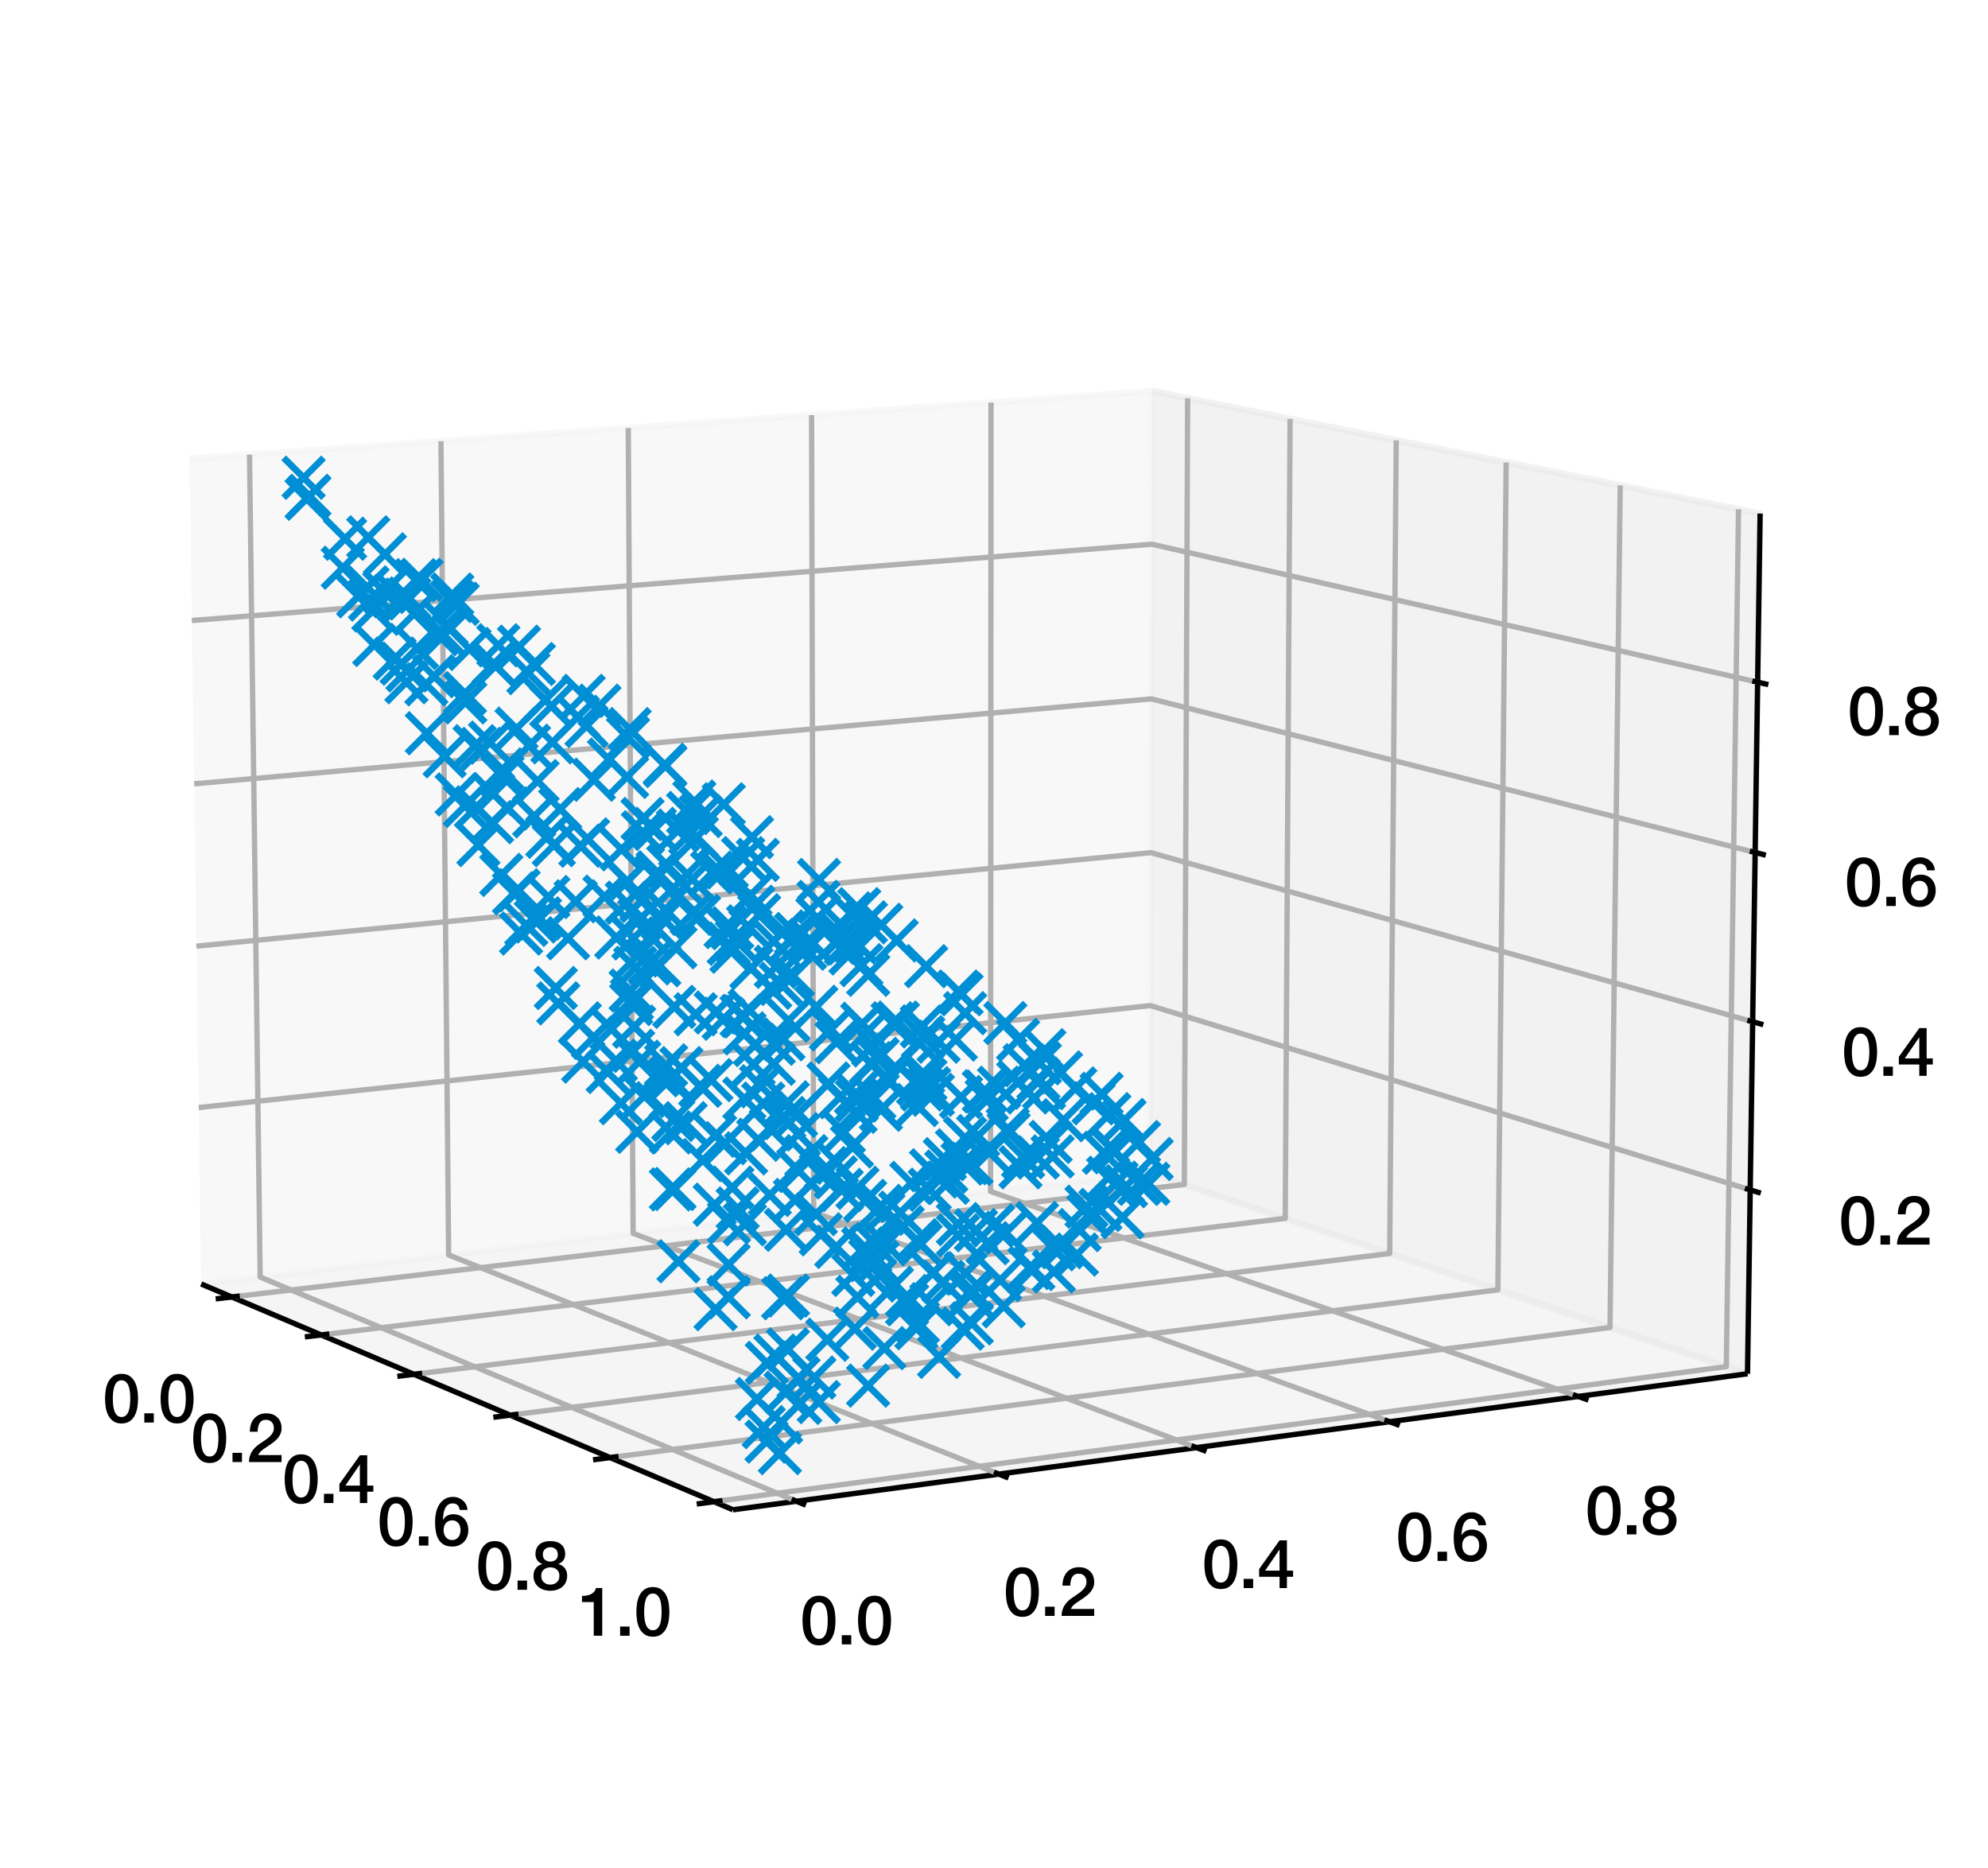 <?xml version="1.0" encoding="utf-8" standalone="no"?>
<!DOCTYPE svg PUBLIC "-//W3C//DTD SVG 1.1//EN"
  "http://www.w3.org/Graphics/SVG/1.1/DTD/svg11.dtd">
<svg xmlns:xlink="http://www.w3.org/1999/xlink" width="298.556pt" height="280.512pt" viewBox="0 0 298.556 280.512" xmlns="http://www.w3.org/2000/svg" version="1.1">
 <defs>
  <style type="text/css">*{stroke-linejoin: round; stroke-linecap: butt}</style>
 </defs>
 <g id="figure_1">
  <g id="patch_1">
   <path d="M 0 280.512 
L 298.556 280.512 
L 298.556 0 
L 0 0 
z
" style="fill: #ffffff"/>
  </g>
  <g id="patch_2">
   <path d="M 7.2 273.312 
L 273.312 273.312 
L 273.312 7.2 
L 7.2 7.2 
z
" style="fill: #ffffff"/>
  </g>
  <g id="pane3d_1">
   <g id="patch_3">
    <path d="M 30.21 192.818 
L 172.662 176.124 
L 173.078 58.744 
L 28.472 68.906 
" style="fill: #f2f2f2; opacity: 0.5; stroke: #f2f2f2; stroke-linejoin: miter"/>
   </g>
  </g>
  <g id="pane3d_2">
   <g id="patch_4">
    <path d="M 172.662 176.124 
L 262.439 206.297 
L 264.332 77.122 
L 173.078 58.744 
" style="fill: #e6e6e6; opacity: 0.5; stroke: #e6e6e6; stroke-linejoin: miter"/>
   </g>
  </g>
  <g id="pane3d_3">
   <g id="patch_5">
    <path d="M 30.21 192.818 
L 110.069 226.724 
L 262.439 206.297 
L 172.662 176.124 
" style="fill: #ececec; opacity: 0.5; stroke: #ececec; stroke-linejoin: miter"/>
   </g>
  </g>
  <g id="axis3d_1">
   <g id="line2d_1">
    <path d="M 30.21 192.818 
L 110.069 226.724 
" style="fill: none; stroke: #000000; stroke-width: 0.8"/>
   </g>
   <g id="Line3DCollection_1">
    <path d="M 34.812 194.772 
L 177.863 177.873 
L 178.358 59.808 
" style="fill: none; stroke: #b0b0b0; stroke-width: 0.8"/>
    <path d="M 48.235 200.471 
L 193.017 182.966 
L 193.745 62.906 
" style="fill: none; stroke: #b0b0b0; stroke-width: 0.8"/>
    <path d="M 62.158 206.382 
L 208.704 188.237 
L 209.681 66.116 
" style="fill: none; stroke: #b0b0b0; stroke-width: 0.8"/>
    <path d="M 76.609 212.518 
L 224.951 193.698 
L 226.195 69.442 
" style="fill: none; stroke: #b0b0b0; stroke-width: 0.8"/>
    <path d="M 91.619 218.891 
L 241.791 199.358 
L 243.321 72.891 
" style="fill: none; stroke: #b0b0b0; stroke-width: 0.8"/>
    <path d="M 107.221 225.515 
L 259.255 205.227 
L 261.092 76.47 
" style="fill: none; stroke: #b0b0b0; stroke-width: 0.8"/>
   </g>
   <g id="xtick_1">
    <g id="line2d_2">
     <path d="M 36.021 194.629 
L 32.39 195.058 
" style="fill: none; stroke: #000000; stroke-width: 0.8"/>
    </g>
    <g id="text_1">
     <!-- 0.0 -->
     <g transform="translate(15.407 213.624)scale(0.1 -0.1)">
      <defs>
       <path id="HelveticaNeue-Medium-30" d="M 1779 4570 
Q 2259 4570 2563 4349 
Q 2867 4128 3036 3785 
Q 3206 3443 3267 3033 
Q 3328 2624 3328 2240 
Q 3328 1856 3267 1446 
Q 3206 1037 3036 694 
Q 2867 352 2563 131 
Q 2259 -90 1779 -90 
Q 1299 -90 995 131 
Q 691 352 521 694 
Q 352 1037 291 1446 
Q 230 1856 230 2240 
Q 230 2624 291 3033 
Q 352 3443 521 3785 
Q 691 4128 995 4349 
Q 1299 4570 1779 4570 
z
M 1779 518 
Q 2016 518 2176 656 
Q 2336 794 2429 1027 
Q 2522 1261 2560 1574 
Q 2598 1888 2598 2240 
Q 2598 2592 2560 2902 
Q 2522 3213 2429 3449 
Q 2336 3686 2176 3824 
Q 2016 3962 1779 3962 
Q 1536 3962 1379 3824 
Q 1222 3686 1129 3449 
Q 1037 3213 998 2902 
Q 960 2592 960 2240 
Q 960 1888 998 1574 
Q 1037 1261 1129 1027 
Q 1222 794 1379 656 
Q 1536 518 1779 518 
z
" transform="scale(0.016)"/>
       <path id="HelveticaNeue-Medium-2e" d="M 442 864 
L 1331 864 
L 1331 0 
L 442 0 
L 442 864 
z
" transform="scale(0.016)"/>
      </defs>
      <use xlink:href="#HelveticaNeue-Medium-30"/>
      <use xlink:href="#HelveticaNeue-Medium-2e" x="55.6"/>
      <use xlink:href="#HelveticaNeue-Medium-30" x="83.4"/>
     </g>
    </g>
   </g>
   <g id="xtick_2">
    <g id="line2d_3">
     <path d="M 49.46 200.323 
L 45.781 200.768 
" style="fill: none; stroke: #000000; stroke-width: 0.8"/>
    </g>
    <g id="text_2">
     <!-- 0.2 -->
     <g transform="translate(28.649 219.558)scale(0.1 -0.1)">
      <defs>
       <path id="HelveticaNeue-Medium-32" d="M 3309 0 
L 250 0 
Q 256 557 518 973 
Q 781 1389 1235 1696 
Q 1453 1856 1689 2006 
Q 1926 2157 2124 2329 
Q 2323 2502 2451 2704 
Q 2579 2906 2586 3168 
Q 2586 3290 2557 3427 
Q 2528 3565 2445 3683 
Q 2362 3802 2214 3882 
Q 2067 3962 1830 3962 
Q 1613 3962 1469 3875 
Q 1325 3789 1238 3638 
Q 1152 3488 1110 3283 
Q 1069 3078 1062 2842 
L 333 2842 
Q 333 3213 432 3529 
Q 531 3846 729 4076 
Q 928 4307 1213 4438 
Q 1498 4570 1875 4570 
Q 2285 4570 2560 4435 
Q 2835 4301 3004 4096 
Q 3174 3891 3244 3651 
Q 3315 3411 3315 3194 
Q 3315 2925 3232 2707 
Q 3149 2490 3008 2307 
Q 2867 2125 2688 1971 
Q 2509 1818 2317 1683 
Q 2125 1549 1933 1427 
Q 1741 1306 1577 1184 
Q 1414 1062 1292 931 
Q 1171 800 1126 653 
L 3309 653 
L 3309 0 
z
" transform="scale(0.016)"/>
      </defs>
      <use xlink:href="#HelveticaNeue-Medium-30"/>
      <use xlink:href="#HelveticaNeue-Medium-2e" x="55.6"/>
      <use xlink:href="#HelveticaNeue-Medium-32" x="83.4"/>
     </g>
    </g>
   </g>
   <g id="xtick_3">
    <g id="line2d_4">
     <path d="M 63.399 206.229 
L 59.671 206.69 
" style="fill: none; stroke: #000000; stroke-width: 0.8"/>
    </g>
    <g id="text_3">
     <!-- 0.4 -->
     <g transform="translate(42.386 225.714)scale(0.1 -0.1)">
      <defs>
       <path id="HelveticaNeue-Medium-34" d="M 717 1638 
L 2074 1638 
L 2074 3610 
L 2061 3610 
L 717 1638 
z
M 3341 1062 
L 2765 1062 
L 2765 0 
L 2074 0 
L 2074 1062 
L 154 1062 
L 154 1786 
L 2074 4480 
L 2765 4480 
L 2765 1638 
L 3341 1638 
L 3341 1062 
z
" transform="scale(0.016)"/>
      </defs>
      <use xlink:href="#HelveticaNeue-Medium-30"/>
      <use xlink:href="#HelveticaNeue-Medium-2e" x="55.6"/>
      <use xlink:href="#HelveticaNeue-Medium-34" x="83.4"/>
     </g>
    </g>
   </g>
   <g id="xtick_4">
    <g id="line2d_5">
     <path d="M 77.867 212.358 
L 74.089 212.838 
" style="fill: none; stroke: #000000; stroke-width: 0.8"/>
    </g>
    <g id="text_4">
     <!-- 0.6 -->
     <g transform="translate(56.647 232.105)scale(0.1 -0.1)">
      <defs>
       <path id="HelveticaNeue-Medium-36" d="M 2528 3347 
Q 2502 3622 2332 3792 
Q 2163 3962 1875 3962 
Q 1677 3962 1533 3888 
Q 1389 3814 1289 3692 
Q 1190 3571 1129 3414 
Q 1069 3258 1030 3085 
Q 992 2912 976 2742 
Q 960 2573 947 2426 
L 960 2413 
Q 1107 2682 1366 2813 
Q 1626 2944 1926 2944 
Q 2259 2944 2521 2829 
Q 2784 2714 2966 2512 
Q 3149 2310 3245 2035 
Q 3341 1760 3341 1440 
Q 3341 1114 3235 835 
Q 3130 557 2931 349 
Q 2733 141 2457 25 
Q 2182 -90 1850 -90 
Q 1357 -90 1040 92 
Q 723 275 540 592 
Q 358 909 288 1334 
Q 218 1760 218 2253 
Q 218 2656 304 3065 
Q 390 3475 588 3811 
Q 787 4147 1110 4358 
Q 1434 4570 1907 4570 
Q 2176 4570 2413 4480 
Q 2650 4390 2832 4230 
Q 3014 4070 3129 3846 
Q 3245 3622 3258 3347 
L 2528 3347 
z
M 1824 518 
Q 2022 518 2169 598 
Q 2317 678 2416 806 
Q 2515 934 2563 1104 
Q 2611 1274 2611 1453 
Q 2611 1632 2563 1798 
Q 2515 1965 2416 2089 
Q 2317 2214 2169 2291 
Q 2022 2368 1824 2368 
Q 1626 2368 1475 2294 
Q 1325 2221 1222 2096 
Q 1120 1971 1069 1804 
Q 1018 1638 1018 1453 
Q 1018 1267 1069 1100 
Q 1120 934 1222 803 
Q 1325 672 1475 595 
Q 1626 518 1824 518 
z
" transform="scale(0.016)"/>
      </defs>
      <use xlink:href="#HelveticaNeue-Medium-30"/>
      <use xlink:href="#HelveticaNeue-Medium-2e" x="55.6"/>
      <use xlink:href="#HelveticaNeue-Medium-36" x="83.4"/>
     </g>
    </g>
   </g>
   <g id="xtick_5">
    <g id="line2d_6">
     <path d="M 92.894 218.725 
L 89.065 219.223 
" style="fill: none; stroke: #000000; stroke-width: 0.8"/>
    </g>
    <g id="text_5">
     <!-- 0.8 -->
     <g transform="translate(71.461 238.744)scale(0.1 -0.1)">
      <defs>
       <path id="HelveticaNeue-Medium-38" d="M 1779 3994 
Q 1485 3994 1280 3818 
Q 1075 3642 1075 3309 
Q 1075 2989 1273 2819 
Q 1472 2650 1779 2650 
Q 2086 2650 2284 2819 
Q 2483 2989 2483 3309 
Q 2483 3642 2278 3818 
Q 2074 3994 1779 3994 
z
M 1779 -90 
Q 1440 -90 1149 6 
Q 858 102 646 284 
Q 435 467 316 729 
Q 198 992 198 1318 
Q 198 1741 419 2029 
Q 640 2317 1018 2413 
L 1018 2426 
Q 710 2541 547 2781 
Q 384 3021 384 3347 
Q 384 3923 745 4246 
Q 1107 4570 1779 4570 
Q 2451 4570 2812 4246 
Q 3174 3923 3174 3347 
Q 3174 3021 3011 2781 
Q 2848 2541 2541 2426 
L 2541 2413 
Q 2918 2317 3139 2029 
Q 3360 1741 3360 1318 
Q 3360 992 3241 729 
Q 3123 467 2912 284 
Q 2701 102 2409 6 
Q 2118 -90 1779 -90 
z
M 1779 486 
Q 2144 486 2387 704 
Q 2630 922 2630 1318 
Q 2630 1690 2387 1898 
Q 2144 2106 1779 2106 
Q 1414 2106 1171 1898 
Q 928 1690 928 1318 
Q 928 922 1171 704 
Q 1414 486 1779 486 
z
" transform="scale(0.016)"/>
      </defs>
      <use xlink:href="#HelveticaNeue-Medium-30"/>
      <use xlink:href="#HelveticaNeue-Medium-2e" x="55.6"/>
      <use xlink:href="#HelveticaNeue-Medium-38" x="83.4"/>
     </g>
    </g>
   </g>
   <g id="xtick_6">
    <g id="line2d_7">
     <path d="M 108.514 225.343 
L 104.633 225.861 
" style="fill: none; stroke: #000000; stroke-width: 0.8"/>
    </g>
    <g id="text_6">
     <!-- 1.0 -->
     <g transform="translate(86.862 245.645)scale(0.1 -0.1)">
      <defs>
       <path id="HelveticaNeue-Medium-31" d="M 339 3738 
Q 570 3738 787 3776 
Q 1005 3814 1181 3904 
Q 1357 3994 1481 4134 
Q 1606 4275 1645 4480 
L 2240 4480 
L 2240 0 
L 1440 0 
L 1440 3162 
L 339 3162 
L 339 3738 
z
" transform="scale(0.016)"/>
      </defs>
      <use xlink:href="#HelveticaNeue-Medium-31"/>
      <use xlink:href="#HelveticaNeue-Medium-2e" x="55.6"/>
      <use xlink:href="#HelveticaNeue-Medium-30" x="83.4"/>
     </g>
    </g>
   </g>
  </g>
  <g id="axis3d_2">
   <g id="line2d_8">
    <path d="M 262.439 206.297 
L 110.069 226.724 
" style="fill: none; stroke: #000000; stroke-width: 0.8"/>
   </g>
   <g id="Line3DCollection_2">
    <path d="M 37.472 68.273 
L 39.07 191.78 
L 119.598 225.447 
" style="fill: none; stroke: #b0b0b0; stroke-width: 0.8"/>
    <path d="M 66.223 66.253 
L 67.376 188.463 
L 149.996 221.372 
" style="fill: none; stroke: #b0b0b0; stroke-width: 0.8"/>
    <path d="M 94.353 64.276 
L 95.081 185.216 
L 179.678 217.392 
" style="fill: none; stroke: #b0b0b0; stroke-width: 0.8"/>
    <path d="M 121.883 62.342 
L 122.203 182.038 
L 208.671 213.505 
" style="fill: none; stroke: #b0b0b0; stroke-width: 0.8"/>
    <path d="M 148.832 60.448 
L 148.76 178.925 
L 236.998 209.708 
" style="fill: none; stroke: #b0b0b0; stroke-width: 0.8"/>
   </g>
   <g id="xtick_7">
    <g id="line2d_9">
     <path d="M 118.884 225.149 
L 121.029 226.045 
" style="fill: none; stroke: #000000; stroke-width: 0.8"/>
    </g>
    <g id="text_7">
     <!-- 0.0 -->
     <g transform="translate(120.15 246.944)scale(0.1 -0.1)">
      <use xlink:href="#HelveticaNeue-Medium-30"/>
      <use xlink:href="#HelveticaNeue-Medium-2e" x="55.6"/>
      <use xlink:href="#HelveticaNeue-Medium-30" x="83.4"/>
     </g>
    </g>
   </g>
   <g id="xtick_8">
    <g id="line2d_10">
     <path d="M 149.264 221.08 
L 151.463 221.956 
" style="fill: none; stroke: #000000; stroke-width: 0.8"/>
    </g>
    <g id="text_8">
     <!-- 0.2 -->
     <g transform="translate(150.69 242.665)scale(0.1 -0.1)">
      <use xlink:href="#HelveticaNeue-Medium-30"/>
      <use xlink:href="#HelveticaNeue-Medium-2e" x="55.6"/>
      <use xlink:href="#HelveticaNeue-Medium-32" x="83.4"/>
     </g>
    </g>
   </g>
   <g id="xtick_9">
    <g id="line2d_11">
     <path d="M 178.93 217.108 
L 181.179 217.963 
" style="fill: none; stroke: #000000; stroke-width: 0.8"/>
    </g>
    <g id="text_9">
     <!-- 0.4 -->
     <g transform="translate(180.506 238.488)scale(0.1 -0.1)">
      <use xlink:href="#HelveticaNeue-Medium-30"/>
      <use xlink:href="#HelveticaNeue-Medium-2e" x="55.6"/>
      <use xlink:href="#HelveticaNeue-Medium-34" x="83.4"/>
     </g>
    </g>
   </g>
   <g id="xtick_10">
    <g id="line2d_12">
     <path d="M 207.907 213.227 
L 210.203 214.063 
" style="fill: none; stroke: #000000; stroke-width: 0.8"/>
    </g>
    <g id="text_10">
     <!-- 0.6 -->
     <g transform="translate(209.624 234.409)scale(0.1 -0.1)">
      <use xlink:href="#HelveticaNeue-Medium-30"/>
      <use xlink:href="#HelveticaNeue-Medium-2e" x="55.6"/>
      <use xlink:href="#HelveticaNeue-Medium-36" x="83.4"/>
     </g>
    </g>
   </g>
   <g id="xtick_11">
    <g id="line2d_13">
     <path d="M 236.219 209.436 
L 238.559 210.252 
" style="fill: none; stroke: #000000; stroke-width: 0.8"/>
    </g>
    <g id="text_11">
     <!-- 0.8 -->
     <g transform="translate(238.067 230.424)scale(0.1 -0.1)">
      <use xlink:href="#HelveticaNeue-Medium-30"/>
      <use xlink:href="#HelveticaNeue-Medium-2e" x="55.6"/>
      <use xlink:href="#HelveticaNeue-Medium-38" x="83.4"/>
     </g>
    </g>
   </g>
  </g>
  <g id="axis3d_3">
   <g id="line2d_14">
    <path d="M 262.439 206.297 
L 264.332 77.122 
" style="fill: none; stroke: #000000; stroke-width: 0.8"/>
   </g>
   <g id="Line3DCollection_3">
    <path d="M 262.843 178.691 
L 172.751 151.01 
L 29.838 166.323 
" style="fill: none; stroke: #b0b0b0; stroke-width: 0.8"/>
    <path d="M 263.214 153.435 
L 172.832 128.046 
L 29.499 142.089 
" style="fill: none; stroke: #b0b0b0; stroke-width: 0.8"/>
    <path d="M 263.586 128.02 
L 172.914 104.953 
L 29.157 117.71 
" style="fill: none; stroke: #b0b0b0; stroke-width: 0.8"/>
    <path d="M 263.961 102.446 
L 172.997 81.728 
L 28.813 93.185 
" style="fill: none; stroke: #b0b0b0; stroke-width: 0.8"/>
   </g>
   <g id="xtick_12">
    <g id="line2d_15">
     <path d="M 262.049 178.447 
L 264.436 179.181 
" style="fill: none; stroke: #000000; stroke-width: 0.8"/>
    </g>
    <g id="text_12">
     <!-- 0.2 -->
     <g transform="translate(276.144 186.907)scale(0.1 -0.1)">
      <use xlink:href="#HelveticaNeue-Medium-30"/>
      <use xlink:href="#HelveticaNeue-Medium-2e" x="55.6"/>
      <use xlink:href="#HelveticaNeue-Medium-32" x="83.4"/>
     </g>
    </g>
   </g>
   <g id="xtick_13">
    <g id="line2d_16">
     <path d="M 262.416 153.211 
L 264.812 153.884 
" style="fill: none; stroke: #000000; stroke-width: 0.8"/>
    </g>
    <g id="text_13">
     <!-- 0.4 -->
     <g transform="translate(276.579 161.561)scale(0.1 -0.1)">
      <use xlink:href="#HelveticaNeue-Medium-30"/>
      <use xlink:href="#HelveticaNeue-Medium-2e" x="55.6"/>
      <use xlink:href="#HelveticaNeue-Medium-34" x="83.4"/>
     </g>
    </g>
   </g>
   <g id="xtick_14">
    <g id="line2d_17">
     <path d="M 262.786 127.816 
L 265.19 128.428 
" style="fill: none; stroke: #000000; stroke-width: 0.8"/>
    </g>
    <g id="text_14">
     <!-- 0.6 -->
     <g transform="translate(277.017 136.057)scale(0.1 -0.1)">
      <use xlink:href="#HelveticaNeue-Medium-30"/>
      <use xlink:href="#HelveticaNeue-Medium-2e" x="55.6"/>
      <use xlink:href="#HelveticaNeue-Medium-36" x="83.4"/>
     </g>
    </g>
   </g>
   <g id="xtick_15">
    <g id="line2d_18">
     <path d="M 263.158 102.263 
L 265.571 102.813 
" style="fill: none; stroke: #000000; stroke-width: 0.8"/>
    </g>
    <g id="text_15">
     <!-- 0.8 -->
     <g transform="translate(277.457 110.392)scale(0.1 -0.1)">
      <use xlink:href="#HelveticaNeue-Medium-30"/>
      <use xlink:href="#HelveticaNeue-Medium-2e" x="55.6"/>
      <use xlink:href="#HelveticaNeue-Medium-38" x="83.4"/>
     </g>
    </g>
   </g>
  </g>
  <g id="axes_1">
   <g id="line2d_19">
    <defs>
     <path id="m8dd676dc61" d="M -3 3 
L 3 -3 
M -3 -3 
L 3 3 
" style="stroke: #008fd5"/>
    </defs>
    <g clip-path="url(#pf5788080c0)">
     <use xlink:href="#m8dd676dc61" x="137.878" y="162.776" style="fill: #008fd5; stroke: #008fd5"/>
     <use xlink:href="#m8dd676dc61" x="127.721" y="143.181" style="fill: #008fd5; stroke: #008fd5"/>
     <use xlink:href="#m8dd676dc61" x="122.752" y="137.86" style="fill: #008fd5; stroke: #008fd5"/>
     <use xlink:href="#m8dd676dc61" x="146.565" y="184.742" style="fill: #008fd5; stroke: #008fd5"/>
     <use xlink:href="#m8dd676dc61" x="62.188" y="92.179" style="fill: #008fd5; stroke: #008fd5"/>
     <use xlink:href="#m8dd676dc61" x="165.253" y="181.694" style="fill: #008fd5; stroke: #008fd5"/>
     <use xlink:href="#m8dd676dc61" x="132.303" y="181.09" style="fill: #008fd5; stroke: #008fd5"/>
     <use xlink:href="#m8dd676dc61" x="122.519" y="182.317" style="fill: #008fd5; stroke: #008fd5"/>
     <use xlink:href="#m8dd676dc61" x="167.69" y="177.602" style="fill: #008fd5; stroke: #008fd5"/>
     <use xlink:href="#m8dd676dc61" x="132.347" y="138.881" style="fill: #008fd5; stroke: #008fd5"/>
     <use xlink:href="#m8dd676dc61" x="157.781" y="171.489" style="fill: #008fd5; stroke: #008fd5"/>
     <use xlink:href="#m8dd676dc61" x="163.44" y="182.533" style="fill: #008fd5; stroke: #008fd5"/>
     <use xlink:href="#m8dd676dc61" x="168.877" y="168.195" style="fill: #008fd5; stroke: #008fd5"/>
     <use xlink:href="#m8dd676dc61" x="124.418" y="162.711" style="fill: #008fd5; stroke: #008fd5"/>
     <use xlink:href="#m8dd676dc61" x="134.838" y="153.563" style="fill: #008fd5; stroke: #008fd5"/>
     <use xlink:href="#m8dd676dc61" x="117.975" y="209.145" style="fill: #008fd5; stroke: #008fd5"/>
     <use xlink:href="#m8dd676dc61" x="67.914" y="89.282" style="fill: #008fd5; stroke: #008fd5"/>
     <use xlink:href="#m8dd676dc61" x="121.092" y="173.622" style="fill: #008fd5; stroke: #008fd5"/>
     <use xlink:href="#m8dd676dc61" x="66.774" y="113.574" style="fill: #008fd5; stroke: #008fd5"/>
     <use xlink:href="#m8dd676dc61" x="140.721" y="176.678" style="fill: #008fd5; stroke: #008fd5"/>
     <use xlink:href="#m8dd676dc61" x="137.85" y="198.588" style="fill: #008fd5; stroke: #008fd5"/>
     <use xlink:href="#m8dd676dc61" x="138.638" y="161.124" style="fill: #008fd5; stroke: #008fd5"/>
     <use xlink:href="#m8dd676dc61" x="137.685" y="165.95" style="fill: #008fd5; stroke: #008fd5"/>
     <use xlink:href="#m8dd676dc61" x="109.438" y="194.817" style="fill: #008fd5; stroke: #008fd5"/>
     <use xlink:href="#m8dd676dc61" x="77.192" y="134.154" style="fill: #008fd5; stroke: #008fd5"/>
     <use xlink:href="#m8dd676dc61" x="88.313" y="126.051" style="fill: #008fd5; stroke: #008fd5"/>
     <use xlink:href="#m8dd676dc61" x="129.483" y="153.742" style="fill: #008fd5; stroke: #008fd5"/>
     <use xlink:href="#m8dd676dc61" x="55.307" y="80.696" style="fill: #008fd5; stroke: #008fd5"/>
     <use xlink:href="#m8dd676dc61" x="125.692" y="174.624" style="fill: #008fd5; stroke: #008fd5"/>
     <use xlink:href="#m8dd676dc61" x="55.194" y="88.203" style="fill: #008fd5; stroke: #008fd5"/>
     <use xlink:href="#m8dd676dc61" x="102.967" y="168.672" style="fill: #008fd5; stroke: #008fd5"/>
     <use xlink:href="#m8dd676dc61" x="145.015" y="191.242" style="fill: #008fd5; stroke: #008fd5"/>
     <use xlink:href="#m8dd676dc61" x="103.878" y="137.244" style="fill: #008fd5; stroke: #008fd5"/>
     <use xlink:href="#m8dd676dc61" x="138.261" y="186.851" style="fill: #008fd5; stroke: #008fd5"/>
     <use xlink:href="#m8dd676dc61" x="90.024" y="105.97" style="fill: #008fd5; stroke: #008fd5"/>
     <use xlink:href="#m8dd676dc61" x="118.306" y="165.54" style="fill: #008fd5; stroke: #008fd5"/>
     <use xlink:href="#m8dd676dc61" x="98.762" y="130.997" style="fill: #008fd5; stroke: #008fd5"/>
     <use xlink:href="#m8dd676dc61" x="138.469" y="163.607" style="fill: #008fd5; stroke: #008fd5"/>
     <use xlink:href="#m8dd676dc61" x="143.881" y="185.526" style="fill: #008fd5; stroke: #008fd5"/>
     <use xlink:href="#m8dd676dc61" x="134.667" y="141.23" style="fill: #008fd5; stroke: #008fd5"/>
     <use xlink:href="#m8dd676dc61" x="82.961" y="111.475" style="fill: #008fd5; stroke: #008fd5"/>
     <use xlink:href="#m8dd676dc61" x="59.277" y="98.897" style="fill: #008fd5; stroke: #008fd5"/>
     <use xlink:href="#m8dd676dc61" x="155.193" y="190.569" style="fill: #008fd5; stroke: #008fd5"/>
     <use xlink:href="#m8dd676dc61" x="91.263" y="160.987" style="fill: #008fd5; stroke: #008fd5"/>
     <use xlink:href="#m8dd676dc61" x="94.13" y="132.418" style="fill: #008fd5; stroke: #008fd5"/>
     <use xlink:href="#m8dd676dc61" x="117.121" y="218.215" style="fill: #008fd5; stroke: #008fd5"/>
     <use xlink:href="#m8dd676dc61" x="163.172" y="181.212" style="fill: #008fd5; stroke: #008fd5"/>
     <use xlink:href="#m8dd676dc61" x="106.832" y="162.208" style="fill: #008fd5; stroke: #008fd5"/>
     <use xlink:href="#m8dd676dc61" x="104.65" y="125.697" style="fill: #008fd5; stroke: #008fd5"/>
     <use xlink:href="#m8dd676dc61" x="105.235" y="122.554" style="fill: #008fd5; stroke: #008fd5"/>
     <use xlink:href="#m8dd676dc61" x="130.372" y="208.082" style="fill: #008fd5; stroke: #008fd5"/>
     <use xlink:href="#m8dd676dc61" x="87.584" y="159.417" style="fill: #008fd5; stroke: #008fd5"/>
     <use xlink:href="#m8dd676dc61" x="105.534" y="174.221" style="fill: #008fd5; stroke: #008fd5"/>
     <use xlink:href="#m8dd676dc61" x="111.81" y="155.183" style="fill: #008fd5; stroke: #008fd5"/>
     <use xlink:href="#m8dd676dc61" x="108.683" y="152.987" style="fill: #008fd5; stroke: #008fd5"/>
     <use xlink:href="#m8dd676dc61" x="128.49" y="166.965" style="fill: #008fd5; stroke: #008fd5"/>
     <use xlink:href="#m8dd676dc61" x="64.029" y="102.767" style="fill: #008fd5; stroke: #008fd5"/>
     <use xlink:href="#m8dd676dc61" x="69.83" y="104.108" style="fill: #008fd5; stroke: #008fd5"/>
     <use xlink:href="#m8dd676dc61" x="111.868" y="183.859" style="fill: #008fd5; stroke: #008fd5"/>
     <use xlink:href="#m8dd676dc61" x="133.953" y="193.379" style="fill: #008fd5; stroke: #008fd5"/>
     <use xlink:href="#m8dd676dc61" x="96.321" y="135.307" style="fill: #008fd5; stroke: #008fd5"/>
     <use xlink:href="#m8dd676dc61" x="89.193" y="117.098" style="fill: #008fd5; stroke: #008fd5"/>
     <use xlink:href="#m8dd676dc61" x="130.391" y="146.392" style="fill: #008fd5; stroke: #008fd5"/>
     <use xlink:href="#m8dd676dc61" x="136.221" y="194.616" style="fill: #008fd5; stroke: #008fd5"/>
     <use xlink:href="#m8dd676dc61" x="155.736" y="183.66" style="fill: #008fd5; stroke: #008fd5"/>
     <use xlink:href="#m8dd676dc61" x="56.204" y="96.861" style="fill: #008fd5; stroke: #008fd5"/>
     <use xlink:href="#m8dd676dc61" x="117.245" y="147.754" style="fill: #008fd5; stroke: #008fd5"/>
     <use xlink:href="#m8dd676dc61" x="74.065" y="119.26" style="fill: #008fd5; stroke: #008fd5"/>
     <use xlink:href="#m8dd676dc61" x="131.311" y="164.96" style="fill: #008fd5; stroke: #008fd5"/>
     <use xlink:href="#m8dd676dc61" x="91.464" y="114.08" style="fill: #008fd5; stroke: #008fd5"/>
     <use xlink:href="#m8dd676dc61" x="153.656" y="173.774" style="fill: #008fd5; stroke: #008fd5"/>
     <use xlink:href="#m8dd676dc61" x="82.189" y="125.662" style="fill: #008fd5; stroke: #008fd5"/>
     <use xlink:href="#m8dd676dc61" x="61.032" y="102.453" style="fill: #008fd5; stroke: #008fd5"/>
     <use xlink:href="#m8dd676dc61" x="148.326" y="186.688" style="fill: #008fd5; stroke: #008fd5"/>
     <use xlink:href="#m8dd676dc61" x="145.752" y="194.486" style="fill: #008fd5; stroke: #008fd5"/>
     <use xlink:href="#m8dd676dc61" x="150.733" y="196.167" style="fill: #008fd5; stroke: #008fd5"/>
     <use xlink:href="#m8dd676dc61" x="109.439" y="141.731" style="fill: #008fd5; stroke: #008fd5"/>
     <use xlink:href="#m8dd676dc61" x="109.417" y="189.893" style="fill: #008fd5; stroke: #008fd5"/>
     <use xlink:href="#m8dd676dc61" x="125.589" y="187.248" style="fill: #008fd5; stroke: #008fd5"/>
     <use xlink:href="#m8dd676dc61" x="56.07" y="91.663" style="fill: #008fd5; stroke: #008fd5"/>
     <use xlink:href="#m8dd676dc61" x="159.458" y="187.296" style="fill: #008fd5; stroke: #008fd5"/>
     <use xlink:href="#m8dd676dc61" x="115.665" y="148.339" style="fill: #008fd5; stroke: #008fd5"/>
     <use xlink:href="#m8dd676dc61" x="45.599" y="71.745" style="fill: #008fd5; stroke: #008fd5"/>
     <use xlink:href="#m8dd676dc61" x="80.732" y="117.302" style="fill: #008fd5; stroke: #008fd5"/>
     <use xlink:href="#m8dd676dc61" x="112.589" y="151.739" style="fill: #008fd5; stroke: #008fd5"/>
     <use xlink:href="#m8dd676dc61" x="155.956" y="162.008" style="fill: #008fd5; stroke: #008fd5"/>
     <use xlink:href="#m8dd676dc61" x="115.159" y="204.66" style="fill: #008fd5; stroke: #008fd5"/>
     <use xlink:href="#m8dd676dc61" x="67.913" y="90.25" style="fill: #008fd5; stroke: #008fd5"/>
     <use xlink:href="#m8dd676dc61" x="149.155" y="184.031" style="fill: #008fd5; stroke: #008fd5"/>
     <use xlink:href="#m8dd676dc61" x="115.768" y="169.61" style="fill: #008fd5; stroke: #008fd5"/>
     <use xlink:href="#m8dd676dc61" x="96.496" y="122.989" style="fill: #008fd5; stroke: #008fd5"/>
     <use xlink:href="#m8dd676dc61" x="140.951" y="156.435" style="fill: #008fd5; stroke: #008fd5"/>
     <use xlink:href="#m8dd676dc61" x="116.446" y="203.578" style="fill: #008fd5; stroke: #008fd5"/>
     <use xlink:href="#m8dd676dc61" x="94.175" y="116.665" style="fill: #008fd5; stroke: #008fd5"/>
     <use xlink:href="#m8dd676dc61" x="151.349" y="169.527" style="fill: #008fd5; stroke: #008fd5"/>
     <use xlink:href="#m8dd676dc61" x="81.917" y="105.114" style="fill: #008fd5; stroke: #008fd5"/>
     <use xlink:href="#m8dd676dc61" x="128.679" y="165.257" style="fill: #008fd5; stroke: #008fd5"/>
     <use xlink:href="#m8dd676dc61" x="117.301" y="213.613" style="fill: #008fd5; stroke: #008fd5"/>
     <use xlink:href="#m8dd676dc61" x="69.805" y="121.026" style="fill: #008fd5; stroke: #008fd5"/>
     <use xlink:href="#m8dd676dc61" x="130.371" y="154.786" style="fill: #008fd5; stroke: #008fd5"/>
     <use xlink:href="#m8dd676dc61" x="77.575" y="109.421" style="fill: #008fd5; stroke: #008fd5"/>
     <use xlink:href="#m8dd676dc61" x="114.012" y="137.444" style="fill: #008fd5; stroke: #008fd5"/>
     <use xlink:href="#m8dd676dc61" x="124.042" y="175.423" style="fill: #008fd5; stroke: #008fd5"/>
     <use xlink:href="#m8dd676dc61" x="74.834" y="96.902" style="fill: #008fd5; stroke: #008fd5"/>
     <use xlink:href="#m8dd676dc61" x="103.66" y="125.158" style="fill: #008fd5; stroke: #008fd5"/>
     <use xlink:href="#m8dd676dc61" x="172.458" y="177.77" style="fill: #008fd5; stroke: #008fd5"/>
     <use xlink:href="#m8dd676dc61" x="97.718" y="140.656" style="fill: #008fd5; stroke: #008fd5"/>
     <use xlink:href="#m8dd676dc61" x="100.758" y="170.063" style="fill: #008fd5; stroke: #008fd5"/>
     <use xlink:href="#m8dd676dc61" x="135.186" y="182.104" style="fill: #008fd5; stroke: #008fd5"/>
     <use xlink:href="#m8dd676dc61" x="119.392" y="180.197" style="fill: #008fd5; stroke: #008fd5"/>
     <use xlink:href="#m8dd676dc61" x="130.684" y="189.227" style="fill: #008fd5; stroke: #008fd5"/>
     <use xlink:href="#m8dd676dc61" x="110.786" y="181.478" style="fill: #008fd5; stroke: #008fd5"/>
     <use xlink:href="#m8dd676dc61" x="135.555" y="184.277" style="fill: #008fd5; stroke: #008fd5"/>
     <use xlink:href="#m8dd676dc61" x="100.352" y="130.068" style="fill: #008fd5; stroke: #008fd5"/>
     <use xlink:href="#m8dd676dc61" x="95.083" y="157.804" style="fill: #008fd5; stroke: #008fd5"/>
     <use xlink:href="#m8dd676dc61" x="62.442" y="87.122" style="fill: #008fd5; stroke: #008fd5"/>
     <use xlink:href="#m8dd676dc61" x="151.055" y="185.125" style="fill: #008fd5; stroke: #008fd5"/>
     <use xlink:href="#m8dd676dc61" x="171.059" y="177.785" style="fill: #008fd5; stroke: #008fd5"/>
     <use xlink:href="#m8dd676dc61" x="99.885" y="136.581" style="fill: #008fd5; stroke: #008fd5"/>
     <use xlink:href="#m8dd676dc61" x="114.299" y="163.129" style="fill: #008fd5; stroke: #008fd5"/>
     <use xlink:href="#m8dd676dc61" x="145.902" y="174.772" style="fill: #008fd5; stroke: #008fd5"/>
     <use xlink:href="#m8dd676dc61" x="69.88" y="105.476" style="fill: #008fd5; stroke: #008fd5"/>
     <use xlink:href="#m8dd676dc61" x="75.434" y="115.544" style="fill: #008fd5; stroke: #008fd5"/>
     <use xlink:href="#m8dd676dc61" x="143.916" y="148.907" style="fill: #008fd5; stroke: #008fd5"/>
     <use xlink:href="#m8dd676dc61" x="153.871" y="159.961" style="fill: #008fd5; stroke: #008fd5"/>
     <use xlink:href="#m8dd676dc61" x="117.655" y="156.073" style="fill: #008fd5; stroke: #008fd5"/>
     <use xlink:href="#m8dd676dc61" x="132.293" y="166.657" style="fill: #008fd5; stroke: #008fd5"/>
     <use xlink:href="#m8dd676dc61" x="129.627" y="187.488" style="fill: #008fd5; stroke: #008fd5"/>
     <use xlink:href="#m8dd676dc61" x="97.54" y="144.67" style="fill: #008fd5; stroke: #008fd5"/>
     <use xlink:href="#m8dd676dc61" x="83.172" y="126.921" style="fill: #008fd5; stroke: #008fd5"/>
     <use xlink:href="#m8dd676dc61" x="119.884" y="170.324" style="fill: #008fd5; stroke: #008fd5"/>
     <use xlink:href="#m8dd676dc61" x="113.186" y="159.88" style="fill: #008fd5; stroke: #008fd5"/>
     <use xlink:href="#m8dd676dc61" x="159.336" y="161.047" style="fill: #008fd5; stroke: #008fd5"/>
     <use xlink:href="#m8dd676dc61" x="127.949" y="172.173" style="fill: #008fd5; stroke: #008fd5"/>
     <use xlink:href="#m8dd676dc61" x="94.235" y="132.345" style="fill: #008fd5; stroke: #008fd5"/>
     <use xlink:href="#m8dd676dc61" x="111.602" y="128.86" style="fill: #008fd5; stroke: #008fd5"/>
     <use xlink:href="#m8dd676dc61" x="109.979" y="178.344" style="fill: #008fd5; stroke: #008fd5"/>
     <use xlink:href="#m8dd676dc61" x="152.893" y="156.159" style="fill: #008fd5; stroke: #008fd5"/>
     <use xlink:href="#m8dd676dc61" x="93.246" y="165.671" style="fill: #008fd5; stroke: #008fd5"/>
     <use xlink:href="#m8dd676dc61" x="57.801" y="83.244" style="fill: #008fd5; stroke: #008fd5"/>
     <use xlink:href="#m8dd676dc61" x="156.164" y="159.68" style="fill: #008fd5; stroke: #008fd5"/>
     <use xlink:href="#m8dd676dc61" x="124.243" y="201.192" style="fill: #008fd5; stroke: #008fd5"/>
     <use xlink:href="#m8dd676dc61" x="158.081" y="173.663" style="fill: #008fd5; stroke: #008fd5"/>
     <use xlink:href="#m8dd676dc61" x="100.032" y="159.987" style="fill: #008fd5; stroke: #008fd5"/>
     <use xlink:href="#m8dd676dc61" x="77.944" y="97.114" style="fill: #008fd5; stroke: #008fd5"/>
     <use xlink:href="#m8dd676dc61" x="95.762" y="143.493" style="fill: #008fd5; stroke: #008fd5"/>
     <use xlink:href="#m8dd676dc61" x="136.863" y="177.63" style="fill: #008fd5; stroke: #008fd5"/>
     <use xlink:href="#m8dd676dc61" x="94.317" y="110.767" style="fill: #008fd5; stroke: #008fd5"/>
     <use xlink:href="#m8dd676dc61" x="71.851" y="126.904" style="fill: #008fd5; stroke: #008fd5"/>
     <use xlink:href="#m8dd676dc61" x="109.477" y="183.58" style="fill: #008fd5; stroke: #008fd5"/>
     <use xlink:href="#m8dd676dc61" x="128.762" y="194.764" style="fill: #008fd5; stroke: #008fd5"/>
     <use xlink:href="#m8dd676dc61" x="139.874" y="195.857" style="fill: #008fd5; stroke: #008fd5"/>
     <use xlink:href="#m8dd676dc61" x="94.706" y="148.748" style="fill: #008fd5; stroke: #008fd5"/>
     <use xlink:href="#m8dd676dc61" x="113.812" y="129.131" style="fill: #008fd5; stroke: #008fd5"/>
     <use xlink:href="#m8dd676dc61" x="101.896" y="189.412" style="fill: #008fd5; stroke: #008fd5"/>
     <use xlink:href="#m8dd676dc61" x="172.959" y="174.048" style="fill: #008fd5; stroke: #008fd5"/>
     <use xlink:href="#m8dd676dc61" x="95.233" y="154.18" style="fill: #008fd5; stroke: #008fd5"/>
     <use xlink:href="#m8dd676dc61" x="101.108" y="168.185" style="fill: #008fd5; stroke: #008fd5"/>
     <use xlink:href="#m8dd676dc61" x="123.003" y="132.144" style="fill: #008fd5; stroke: #008fd5"/>
     <use xlink:href="#m8dd676dc61" x="128.542" y="164.19" style="fill: #008fd5; stroke: #008fd5"/>
     <use xlink:href="#m8dd676dc61" x="116.192" y="159.749" style="fill: #008fd5; stroke: #008fd5"/>
     <use xlink:href="#m8dd676dc61" x="134.049" y="153.671" style="fill: #008fd5; stroke: #008fd5"/>
     <use xlink:href="#m8dd676dc61" x="65.174" y="101.541" style="fill: #008fd5; stroke: #008fd5"/>
     <use xlink:href="#m8dd676dc61" x="103.955" y="132.024" style="fill: #008fd5; stroke: #008fd5"/>
     <use xlink:href="#m8dd676dc61" x="92.479" y="159.274" style="fill: #008fd5; stroke: #008fd5"/>
     <use xlink:href="#m8dd676dc61" x="84.132" y="121.504" style="fill: #008fd5; stroke: #008fd5"/>
     <use xlink:href="#m8dd676dc61" x="119.918" y="206.92" style="fill: #008fd5; stroke: #008fd5"/>
     <use xlink:href="#m8dd676dc61" x="106.943" y="131.03" style="fill: #008fd5; stroke: #008fd5"/>
     <use xlink:href="#m8dd676dc61" x="90.787" y="134.653" style="fill: #008fd5; stroke: #008fd5"/>
     <use xlink:href="#m8dd676dc61" x="83.466" y="148.37" style="fill: #008fd5; stroke: #008fd5"/>
     <use xlink:href="#m8dd676dc61" x="108.693" y="120.789" style="fill: #008fd5; stroke: #008fd5"/>
     <use xlink:href="#m8dd676dc61" x="132.671" y="182.269" style="fill: #008fd5; stroke: #008fd5"/>
     <use xlink:href="#m8dd676dc61" x="154.327" y="164.052" style="fill: #008fd5; stroke: #008fd5"/>
     <use xlink:href="#m8dd676dc61" x="116.183" y="141.323" style="fill: #008fd5; stroke: #008fd5"/>
     <use xlink:href="#m8dd676dc61" x="86.795" y="107.65" style="fill: #008fd5; stroke: #008fd5"/>
     <use xlink:href="#m8dd676dc61" x="144.56" y="174.736" style="fill: #008fd5; stroke: #008fd5"/>
     <use xlink:href="#m8dd676dc61" x="89.069" y="155.838" style="fill: #008fd5; stroke: #008fd5"/>
     <use xlink:href="#m8dd676dc61" x="101.809" y="124.723" style="fill: #008fd5; stroke: #008fd5"/>
     <use xlink:href="#m8dd676dc61" x="116.191" y="156.738" style="fill: #008fd5; stroke: #008fd5"/>
     <use xlink:href="#m8dd676dc61" x="112.05" y="173.202" style="fill: #008fd5; stroke: #008fd5"/>
     <use xlink:href="#m8dd676dc61" x="155.864" y="173.829" style="fill: #008fd5; stroke: #008fd5"/>
     <use xlink:href="#m8dd676dc61" x="96.014" y="138.11" style="fill: #008fd5; stroke: #008fd5"/>
     <use xlink:href="#m8dd676dc61" x="148.177" y="165.2" style="fill: #008fd5; stroke: #008fd5"/>
     <use xlink:href="#m8dd676dc61" x="108.914" y="171.671" style="fill: #008fd5; stroke: #008fd5"/>
     <use xlink:href="#m8dd676dc61" x="74.459" y="99.986" style="fill: #008fd5; stroke: #008fd5"/>
     <use xlink:href="#m8dd676dc61" x="138.656" y="155.756" style="fill: #008fd5; stroke: #008fd5"/>
     <use xlink:href="#m8dd676dc61" x="146.896" y="170.599" style="fill: #008fd5; stroke: #008fd5"/>
     <use xlink:href="#m8dd676dc61" x="136.229" y="195.869" style="fill: #008fd5; stroke: #008fd5"/>
     <use xlink:href="#m8dd676dc61" x="79.35" y="101.078" style="fill: #008fd5; stroke: #008fd5"/>
     <use xlink:href="#m8dd676dc61" x="53.787" y="89.545" style="fill: #008fd5; stroke: #008fd5"/>
     <use xlink:href="#m8dd676dc61" x="70.501" y="97.457" style="fill: #008fd5; stroke: #008fd5"/>
     <use xlink:href="#m8dd676dc61" x="128.145" y="191.453" style="fill: #008fd5; stroke: #008fd5"/>
     <use xlink:href="#m8dd676dc61" x="117.789" y="167.895" style="fill: #008fd5; stroke: #008fd5"/>
     <use xlink:href="#m8dd676dc61" x="100.779" y="161.953" style="fill: #008fd5; stroke: #008fd5"/>
     <use xlink:href="#m8dd676dc61" x="96.007" y="159.441" style="fill: #008fd5; stroke: #008fd5"/>
     <use xlink:href="#m8dd676dc61" x="112.936" y="125.724" style="fill: #008fd5; stroke: #008fd5"/>
     <use xlink:href="#m8dd676dc61" x="94.788" y="150.775" style="fill: #008fd5; stroke: #008fd5"/>
     <use xlink:href="#m8dd676dc61" x="123.26" y="185.361" style="fill: #008fd5; stroke: #008fd5"/>
     <use xlink:href="#m8dd676dc61" x="102.334" y="160.397" style="fill: #008fd5; stroke: #008fd5"/>
     <use xlink:href="#m8dd676dc61" x="57.71" y="88.893" style="fill: #008fd5; stroke: #008fd5"/>
     <use xlink:href="#m8dd676dc61" x="126.143" y="164.773" style="fill: #008fd5; stroke: #008fd5"/>
     <use xlink:href="#m8dd676dc61" x="87.651" y="104.501" style="fill: #008fd5; stroke: #008fd5"/>
     <use xlink:href="#m8dd676dc61" x="129.033" y="136.53" style="fill: #008fd5; stroke: #008fd5"/>
     <use xlink:href="#m8dd676dc61" x="109.841" y="142.922" style="fill: #008fd5; stroke: #008fd5"/>
     <use xlink:href="#m8dd676dc61" x="86.455" y="135.35" style="fill: #008fd5; stroke: #008fd5"/>
     <use xlink:href="#m8dd676dc61" x="95.688" y="169.967" style="fill: #008fd5; stroke: #008fd5"/>
     <use xlink:href="#m8dd676dc61" x="113.861" y="171.162" style="fill: #008fd5; stroke: #008fd5"/>
     <use xlink:href="#m8dd676dc61" x="108.121" y="130.876" style="fill: #008fd5; stroke: #008fd5"/>
     <use xlink:href="#m8dd676dc61" x="73.592" y="111.517" style="fill: #008fd5; stroke: #008fd5"/>
     <use xlink:href="#m8dd676dc61" x="144.322" y="164.748" style="fill: #008fd5; stroke: #008fd5"/>
     <use xlink:href="#m8dd676dc61" x="119.549" y="140.253" style="fill: #008fd5; stroke: #008fd5"/>
     <use xlink:href="#m8dd676dc61" x="131.808" y="189.519" style="fill: #008fd5; stroke: #008fd5"/>
     <use xlink:href="#m8dd676dc61" x="129.368" y="144.937" style="fill: #008fd5; stroke: #008fd5"/>
     <use xlink:href="#m8dd676dc61" x="115.12" y="216.49" style="fill: #008fd5; stroke: #008fd5"/>
     <use xlink:href="#m8dd676dc61" x="147.752" y="163.888" style="fill: #008fd5; stroke: #008fd5"/>
     <use xlink:href="#m8dd676dc61" x="131.34" y="192.295" style="fill: #008fd5; stroke: #008fd5"/>
     <use xlink:href="#m8dd676dc61" x="77.888" y="133.697" style="fill: #008fd5; stroke: #008fd5"/>
     <use xlink:href="#m8dd676dc61" x="140.097" y="164.405" style="fill: #008fd5; stroke: #008fd5"/>
     <use xlink:href="#m8dd676dc61" x="109.148" y="130.263" style="fill: #008fd5; stroke: #008fd5"/>
     <use xlink:href="#m8dd676dc61" x="75.281" y="131.388" style="fill: #008fd5; stroke: #008fd5"/>
     <use xlink:href="#m8dd676dc61" x="112.344" y="139.109" style="fill: #008fd5; stroke: #008fd5"/>
     <use xlink:href="#m8dd676dc61" x="99.822" y="114.843" style="fill: #008fd5; stroke: #008fd5"/>
     <use xlink:href="#m8dd676dc61" x="143.541" y="156.115" style="fill: #008fd5; stroke: #008fd5"/>
     <use xlink:href="#m8dd676dc61" x="124.782" y="154.592" style="fill: #008fd5; stroke: #008fd5"/>
     <use xlink:href="#m8dd676dc61" x="103.345" y="122.087" style="fill: #008fd5; stroke: #008fd5"/>
     <use xlink:href="#m8dd676dc61" x="80.17" y="99.707" style="fill: #008fd5; stroke: #008fd5"/>
     <use xlink:href="#m8dd676dc61" x="158.264" y="190.942" style="fill: #008fd5; stroke: #008fd5"/>
     <use xlink:href="#m8dd676dc61" x="126.571" y="140.622" style="fill: #008fd5; stroke: #008fd5"/>
     <use xlink:href="#m8dd676dc61" x="138.435" y="154.144" style="fill: #008fd5; stroke: #008fd5"/>
     <use xlink:href="#m8dd676dc61" x="108.969" y="139.222" style="fill: #008fd5; stroke: #008fd5"/>
     <use xlink:href="#m8dd676dc61" x="127.045" y="141.747" style="fill: #008fd5; stroke: #008fd5"/>
     <use xlink:href="#m8dd676dc61" x="128.544" y="141.505" style="fill: #008fd5; stroke: #008fd5"/>
     <use xlink:href="#m8dd676dc61" x="154.587" y="190.418" style="fill: #008fd5; stroke: #008fd5"/>
     <use xlink:href="#m8dd676dc61" x="126.407" y="178.701" style="fill: #008fd5; stroke: #008fd5"/>
     <use xlink:href="#m8dd676dc61" x="118.029" y="184.681" style="fill: #008fd5; stroke: #008fd5"/>
     <use xlink:href="#m8dd676dc61" x="132.429" y="186.226" style="fill: #008fd5; stroke: #008fd5"/>
     <use xlink:href="#m8dd676dc61" x="104.474" y="152.315" style="fill: #008fd5; stroke: #008fd5"/>
     <use xlink:href="#m8dd676dc61" x="51.477" y="85.254" style="fill: #008fd5; stroke: #008fd5"/>
     <use xlink:href="#m8dd676dc61" x="80.46" y="138.374" style="fill: #008fd5; stroke: #008fd5"/>
     <use xlink:href="#m8dd676dc61" x="51.822" y="80.901" style="fill: #008fd5; stroke: #008fd5"/>
     <use xlink:href="#m8dd676dc61" x="122.296" y="206.875" style="fill: #008fd5; stroke: #008fd5"/>
     <use xlink:href="#m8dd676dc61" x="141.031" y="203.761" style="fill: #008fd5; stroke: #008fd5"/>
     <use xlink:href="#m8dd676dc61" x="122.916" y="135.439" style="fill: #008fd5; stroke: #008fd5"/>
     <use xlink:href="#m8dd676dc61" x="93.336" y="127.542" style="fill: #008fd5; stroke: #008fd5"/>
     <use xlink:href="#m8dd676dc61" x="118.347" y="194.558" style="fill: #008fd5; stroke: #008fd5"/>
     <use xlink:href="#m8dd676dc61" x="127.714" y="137.166" style="fill: #008fd5; stroke: #008fd5"/>
     <use xlink:href="#m8dd676dc61" x="131.446" y="186.832" style="fill: #008fd5; stroke: #008fd5"/>
     <use xlink:href="#m8dd676dc61" x="143.861" y="183.829" style="fill: #008fd5; stroke: #008fd5"/>
     <use xlink:href="#m8dd676dc61" x="96.548" y="124.989" style="fill: #008fd5; stroke: #008fd5"/>
     <use xlink:href="#m8dd676dc61" x="131.81" y="159.013" style="fill: #008fd5; stroke: #008fd5"/>
     <use xlink:href="#m8dd676dc61" x="144.945" y="152.151" style="fill: #008fd5; stroke: #008fd5"/>
     <use xlink:href="#m8dd676dc61" x="113.365" y="156.944" style="fill: #008fd5; stroke: #008fd5"/>
     <use xlink:href="#m8dd676dc61" x="165.783" y="173.115" style="fill: #008fd5; stroke: #008fd5"/>
     <use xlink:href="#m8dd676dc61" x="168.585" y="182.801" style="fill: #008fd5; stroke: #008fd5"/>
     <use xlink:href="#m8dd676dc61" x="159.708" y="168.225" style="fill: #008fd5; stroke: #008fd5"/>
     <use xlink:href="#m8dd676dc61" x="119.1" y="146.552" style="fill: #008fd5; stroke: #008fd5"/>
     <use xlink:href="#m8dd676dc61" x="118.326" y="202.639" style="fill: #008fd5; stroke: #008fd5"/>
     <use xlink:href="#m8dd676dc61" x="129.923" y="180.334" style="fill: #008fd5; stroke: #008fd5"/>
     <use xlink:href="#m8dd676dc61" x="120.18" y="210.673" style="fill: #008fd5; stroke: #008fd5"/>
     <use xlink:href="#m8dd676dc61" x="98.346" y="124.479" style="fill: #008fd5; stroke: #008fd5"/>
     <use xlink:href="#m8dd676dc61" x="138.15" y="156.717" style="fill: #008fd5; stroke: #008fd5"/>
     <use xlink:href="#m8dd676dc61" x="162.139" y="184.73" style="fill: #008fd5; stroke: #008fd5"/>
     <use xlink:href="#m8dd676dc61" x="117.669" y="139.88" style="fill: #008fd5; stroke: #008fd5"/>
     <use xlink:href="#m8dd676dc61" x="141.897" y="174.078" style="fill: #008fd5; stroke: #008fd5"/>
     <use xlink:href="#m8dd676dc61" x="87.161" y="127.01" style="fill: #008fd5; stroke: #008fd5"/>
     <use xlink:href="#m8dd676dc61" x="145.941" y="198.738" style="fill: #008fd5; stroke: #008fd5"/>
     <use xlink:href="#m8dd676dc61" x="132.847" y="161.846" style="fill: #008fd5; stroke: #008fd5"/>
     <use xlink:href="#m8dd676dc61" x="144.41" y="149.304" style="fill: #008fd5; stroke: #008fd5"/>
     <use xlink:href="#m8dd676dc61" x="171.053" y="171.507" style="fill: #008fd5; stroke: #008fd5"/>
     <use xlink:href="#m8dd676dc61" x="165.437" y="164.261" style="fill: #008fd5; stroke: #008fd5"/>
     <use xlink:href="#m8dd676dc61" x="100.539" y="162.125" style="fill: #008fd5; stroke: #008fd5"/>
     <use xlink:href="#m8dd676dc61" x="117.614" y="194.956" style="fill: #008fd5; stroke: #008fd5"/>
     <use xlink:href="#m8dd676dc61" x="101.433" y="142.257" style="fill: #008fd5; stroke: #008fd5"/>
     <use xlink:href="#m8dd676dc61" x="125.519" y="176.803" style="fill: #008fd5; stroke: #008fd5"/>
     <use xlink:href="#m8dd676dc61" x="65.659" y="95.237" style="fill: #008fd5; stroke: #008fd5"/>
     <use xlink:href="#m8dd676dc61" x="80.23" y="122.586" style="fill: #008fd5; stroke: #008fd5"/>
     <use xlink:href="#m8dd676dc61" x="107.48" y="152.05" style="fill: #008fd5; stroke: #008fd5"/>
     <use xlink:href="#m8dd676dc61" x="82.784" y="106.054" style="fill: #008fd5; stroke: #008fd5"/>
     <use xlink:href="#m8dd676dc61" x="113.676" y="210.092" style="fill: #008fd5; stroke: #008fd5"/>
     <use xlink:href="#m8dd676dc61" x="98.474" y="131.628" style="fill: #008fd5; stroke: #008fd5"/>
     <use xlink:href="#m8dd676dc61" x="145.229" y="174.683" style="fill: #008fd5; stroke: #008fd5"/>
     <use xlink:href="#m8dd676dc61" x="166.418" y="176.864" style="fill: #008fd5; stroke: #008fd5"/>
     <use xlink:href="#m8dd676dc61" x="72.33" y="112.466" style="fill: #008fd5; stroke: #008fd5"/>
     <use xlink:href="#m8dd676dc61" x="152.92" y="162.488" style="fill: #008fd5; stroke: #008fd5"/>
     <use xlink:href="#m8dd676dc61" x="102.137" y="132.347" style="fill: #008fd5; stroke: #008fd5"/>
     <use xlink:href="#m8dd676dc61" x="109.957" y="139.388" style="fill: #008fd5; stroke: #008fd5"/>
     <use xlink:href="#m8dd676dc61" x="96.766" y="164.594" style="fill: #008fd5; stroke: #008fd5"/>
     <use xlink:href="#m8dd676dc61" x="46.036" y="74.905" style="fill: #008fd5; stroke: #008fd5"/>
     <use xlink:href="#m8dd676dc61" x="94.557" y="109.489" style="fill: #008fd5; stroke: #008fd5"/>
     <use xlink:href="#m8dd676dc61" x="142.106" y="175.937" style="fill: #008fd5; stroke: #008fd5"/>
     <use xlink:href="#m8dd676dc61" x="100.751" y="178.612" style="fill: #008fd5; stroke: #008fd5"/>
     <use xlink:href="#m8dd676dc61" x="87.074" y="153.674" style="fill: #008fd5; stroke: #008fd5"/>
     <use xlink:href="#m8dd676dc61" x="128.366" y="199.525" style="fill: #008fd5; stroke: #008fd5"/>
     <use xlink:href="#m8dd676dc61" x="74.117" y="99.713" style="fill: #008fd5; stroke: #008fd5"/>
     <use xlink:href="#m8dd676dc61" x="83.84" y="150.679" style="fill: #008fd5; stroke: #008fd5"/>
     <use xlink:href="#m8dd676dc61" x="130.043" y="138.513" style="fill: #008fd5; stroke: #008fd5"/>
     <use xlink:href="#m8dd676dc61" x="141.663" y="192.509" style="fill: #008fd5; stroke: #008fd5"/>
     <use xlink:href="#m8dd676dc61" x="95.403" y="145.333" style="fill: #008fd5; stroke: #008fd5"/>
     <use xlink:href="#m8dd676dc61" x="133.445" y="162.102" style="fill: #008fd5; stroke: #008fd5"/>
     <use xlink:href="#m8dd676dc61" x="142.352" y="177.615" style="fill: #008fd5; stroke: #008fd5"/>
     <use xlink:href="#m8dd676dc61" x="130.706" y="188.071" style="fill: #008fd5; stroke: #008fd5"/>
     <use xlink:href="#m8dd676dc61" x="169.101" y="178.134" style="fill: #008fd5; stroke: #008fd5"/>
     <use xlink:href="#m8dd676dc61" x="161.484" y="163.456" style="fill: #008fd5; stroke: #008fd5"/>
     <use xlink:href="#m8dd676dc61" x="91.831" y="154.528" style="fill: #008fd5; stroke: #008fd5"/>
     <use xlink:href="#m8dd676dc61" x="73.898" y="123.472" style="fill: #008fd5; stroke: #008fd5"/>
     <use xlink:href="#m8dd676dc61" x="122.586" y="151.196" style="fill: #008fd5; stroke: #008fd5"/>
     <use xlink:href="#m8dd676dc61" x="148.569" y="173.054" style="fill: #008fd5; stroke: #008fd5"/>
     <use xlink:href="#m8dd676dc61" x="150.188" y="192.233" style="fill: #008fd5; stroke: #008fd5"/>
     <use xlink:href="#m8dd676dc61" x="55.559" y="90.041" style="fill: #008fd5; stroke: #008fd5"/>
     <use xlink:href="#m8dd676dc61" x="81.093" y="137.909" style="fill: #008fd5; stroke: #008fd5"/>
     <use xlink:href="#m8dd676dc61" x="107.342" y="180.905" style="fill: #008fd5; stroke: #008fd5"/>
     <use xlink:href="#m8dd676dc61" x="139.088" y="145.095" style="fill: #008fd5; stroke: #008fd5"/>
     <use xlink:href="#m8dd676dc61" x="145.925" y="193.708" style="fill: #008fd5; stroke: #008fd5"/>
     <use xlink:href="#m8dd676dc61" x="150.035" y="163.346" style="fill: #008fd5; stroke: #008fd5"/>
     <use xlink:href="#m8dd676dc61" x="105.156" y="163.058" style="fill: #008fd5; stroke: #008fd5"/>
     <use xlink:href="#m8dd676dc61" x="107.459" y="196.601" style="fill: #008fd5; stroke: #008fd5"/>
     <use xlink:href="#m8dd676dc61" x="111.712" y="152.635" style="fill: #008fd5; stroke: #008fd5"/>
     <use xlink:href="#m8dd676dc61" x="114.693" y="214.32" style="fill: #008fd5; stroke: #008fd5"/>
     <use xlink:href="#m8dd676dc61" x="156.794" y="163.408" style="fill: #008fd5; stroke: #008fd5"/>
     <use xlink:href="#m8dd676dc61" x="94.912" y="150.087" style="fill: #008fd5; stroke: #008fd5"/>
     <use xlink:href="#m8dd676dc61" x="66.691" y="95.369" style="fill: #008fd5; stroke: #008fd5"/>
     <use xlink:href="#m8dd676dc61" x="167.335" y="173.044" style="fill: #008fd5; stroke: #008fd5"/>
     <use xlink:href="#m8dd676dc61" x="144.933" y="170.904" style="fill: #008fd5; stroke: #008fd5"/>
     <use xlink:href="#m8dd676dc61" x="46.47" y="74.46" style="fill: #008fd5; stroke: #008fd5"/>
     <use xlink:href="#m8dd676dc61" x="137.711" y="186.238" style="fill: #008fd5; stroke: #008fd5"/>
     <use xlink:href="#m8dd676dc61" x="95.119" y="140.918" style="fill: #008fd5; stroke: #008fd5"/>
     <use xlink:href="#m8dd676dc61" x="104.988" y="137.545" style="fill: #008fd5; stroke: #008fd5"/>
     <use xlink:href="#m8dd676dc61" x="115.603" y="179.443" style="fill: #008fd5; stroke: #008fd5"/>
     <use xlink:href="#m8dd676dc61" x="139.827" y="175.75" style="fill: #008fd5; stroke: #008fd5"/>
     <use xlink:href="#m8dd676dc61" x="113.15" y="136.178" style="fill: #008fd5; stroke: #008fd5"/>
     <use xlink:href="#m8dd676dc61" x="118.409" y="153.269" style="fill: #008fd5; stroke: #008fd5"/>
     <use xlink:href="#m8dd676dc61" x="68.735" y="90.674" style="fill: #008fd5; stroke: #008fd5"/>
     <use xlink:href="#m8dd676dc61" x="158.3" y="187.604" style="fill: #008fd5; stroke: #008fd5"/>
     <use xlink:href="#m8dd676dc61" x="68.587" y="119.308" style="fill: #008fd5; stroke: #008fd5"/>
     <use xlink:href="#m8dd676dc61" x="61.186" y="100.671" style="fill: #008fd5; stroke: #008fd5"/>
     <use xlink:href="#m8dd676dc61" x="64.103" y="110.113" style="fill: #008fd5; stroke: #008fd5"/>
     <use xlink:href="#m8dd676dc61" x="128.775" y="178.375" style="fill: #008fd5; stroke: #008fd5"/>
     <use xlink:href="#m8dd676dc61" x="78.253" y="140.195" style="fill: #008fd5; stroke: #008fd5"/>
     <use xlink:href="#m8dd676dc61" x="110.658" y="141.368" style="fill: #008fd5; stroke: #008fd5"/>
     <use xlink:href="#m8dd676dc61" x="82.347" y="134.708" style="fill: #008fd5; stroke: #008fd5"/>
     <use xlink:href="#m8dd676dc61" x="161.724" y="188.401" style="fill: #008fd5; stroke: #008fd5"/>
     <use xlink:href="#m8dd676dc61" x="112.844" y="145.359" style="fill: #008fd5; stroke: #008fd5"/>
     <use xlink:href="#m8dd676dc61" x="71.278" y="112.061" style="fill: #008fd5; stroke: #008fd5"/>
     <use xlink:href="#m8dd676dc61" x="101.257" y="151.199" style="fill: #008fd5; stroke: #008fd5"/>
     <use xlink:href="#m8dd676dc61" x="75.466" y="116.573" style="fill: #008fd5; stroke: #008fd5"/>
     <use xlink:href="#m8dd676dc61" x="137.607" y="199.462" style="fill: #008fd5; stroke: #008fd5"/>
     <use xlink:href="#m8dd676dc61" x="132.816" y="202.452" style="fill: #008fd5; stroke: #008fd5"/>
     <use xlink:href="#m8dd676dc61" x="130.796" y="159.656" style="fill: #008fd5; stroke: #008fd5"/>
     <use xlink:href="#m8dd676dc61" x="123.293" y="176.367" style="fill: #008fd5; stroke: #008fd5"/>
     <use xlink:href="#m8dd676dc61" x="88.082" y="109.029" style="fill: #008fd5; stroke: #008fd5"/>
     <use xlink:href="#m8dd676dc61" x="126.723" y="170.037" style="fill: #008fd5; stroke: #008fd5"/>
     <use xlink:href="#m8dd676dc61" x="79.033" y="138.89" style="fill: #008fd5; stroke: #008fd5"/>
     <use xlink:href="#m8dd676dc61" x="150.983" y="153.632" style="fill: #008fd5; stroke: #008fd5"/>
     <use xlink:href="#m8dd676dc61" x="111.369" y="152.565" style="fill: #008fd5; stroke: #008fd5"/>
     <use xlink:href="#m8dd676dc61" x="151.472" y="170.152" style="fill: #008fd5; stroke: #008fd5"/>
     <use xlink:href="#m8dd676dc61" x="148.039" y="163.915" style="fill: #008fd5; stroke: #008fd5"/>
     <use xlink:href="#m8dd676dc61" x="99.914" y="115.041" style="fill: #008fd5; stroke: #008fd5"/>
     <use xlink:href="#m8dd676dc61" x="60.315" y="99.66" style="fill: #008fd5; stroke: #008fd5"/>
     <use xlink:href="#m8dd676dc61" x="107.379" y="170.55" style="fill: #008fd5; stroke: #008fd5"/>
     <use xlink:href="#m8dd676dc61" x="76.282" y="121.393" style="fill: #008fd5; stroke: #008fd5"/>
     <use xlink:href="#m8dd676dc61" x="67.078" y="93.799" style="fill: #008fd5; stroke: #008fd5"/>
     <use xlink:href="#m8dd676dc61" x="153.255" y="175.3" style="fill: #008fd5; stroke: #008fd5"/>
     <use xlink:href="#m8dd676dc61" x="62.61" y="97.317" style="fill: #008fd5; stroke: #008fd5"/>
     <use xlink:href="#m8dd676dc61" x="140.05" y="191.213" style="fill: #008fd5; stroke: #008fd5"/>
     <use xlink:href="#m8dd676dc61" x="99.012" y="144.952" style="fill: #008fd5; stroke: #008fd5"/>
     <use xlink:href="#m8dd676dc61" x="156.841" y="157.711" style="fill: #008fd5; stroke: #008fd5"/>
     <use xlink:href="#m8dd676dc61" x="167.375" y="172.8" style="fill: #008fd5; stroke: #008fd5"/>
     <use xlink:href="#m8dd676dc61" x="99.54" y="137.913" style="fill: #008fd5; stroke: #008fd5"/>
     <use xlink:href="#m8dd676dc61" x="125.617" y="156.515" style="fill: #008fd5; stroke: #008fd5"/>
     <use xlink:href="#m8dd676dc61" x="139.54" y="163.427" style="fill: #008fd5; stroke: #008fd5"/>
     <use xlink:href="#m8dd676dc61" x="104.274" y="120.371" style="fill: #008fd5; stroke: #008fd5"/>
     <use xlink:href="#m8dd676dc61" x="122.12" y="141.658" style="fill: #008fd5; stroke: #008fd5"/>
     <use xlink:href="#m8dd676dc61" x="120.9" y="142.463" style="fill: #008fd5; stroke: #008fd5"/>
     <use xlink:href="#m8dd676dc61" x="114.626" y="165.725" style="fill: #008fd5; stroke: #008fd5"/>
     <use xlink:href="#m8dd676dc61" x="164.237" y="165.684" style="fill: #008fd5; stroke: #008fd5"/>
     <use xlink:href="#m8dd676dc61" x="139.63" y="178.657" style="fill: #008fd5; stroke: #008fd5"/>
     <use xlink:href="#m8dd676dc61" x="94.132" y="135.549" style="fill: #008fd5; stroke: #008fd5"/>
     <use xlink:href="#m8dd676dc61" x="143.725" y="172.75" style="fill: #008fd5; stroke: #008fd5"/>
     <use xlink:href="#m8dd676dc61" x="121.542" y="141.164" style="fill: #008fd5; stroke: #008fd5"/>
     <use xlink:href="#m8dd676dc61" x="131.142" y="156.994" style="fill: #008fd5; stroke: #008fd5"/>
     <use xlink:href="#m8dd676dc61" x="144.577" y="199.522" style="fill: #008fd5; stroke: #008fd5"/>
     <use xlink:href="#m8dd676dc61" x="92.553" y="140.79" style="fill: #008fd5; stroke: #008fd5"/>
     <use xlink:href="#m8dd676dc61" x="60.132" y="89.829" style="fill: #008fd5; stroke: #008fd5"/>
     <use xlink:href="#m8dd676dc61" x="63.316" y="87.075" style="fill: #008fd5; stroke: #008fd5"/>
     <use xlink:href="#m8dd676dc61" x="101.304" y="178.552" style="fill: #008fd5; stroke: #008fd5"/>
     <use xlink:href="#m8dd676dc61" x="119.545" y="167.577" style="fill: #008fd5; stroke: #008fd5"/>
     <use xlink:href="#m8dd676dc61" x="98.809" y="161.473" style="fill: #008fd5; stroke: #008fd5"/>
     <use xlink:href="#m8dd676dc61" x="125.379" y="141.562" style="fill: #008fd5; stroke: #008fd5"/>
     <use xlink:href="#m8dd676dc61" x="166.595" y="167.316" style="fill: #008fd5; stroke: #008fd5"/>
     <use xlink:href="#m8dd676dc61" x="71.478" y="121.239" style="fill: #008fd5; stroke: #008fd5"/>
     <use xlink:href="#m8dd676dc61" x="118.722" y="141.394" style="fill: #008fd5; stroke: #008fd5"/>
     <use xlink:href="#m8dd676dc61" x="122.964" y="210.553" style="fill: #008fd5; stroke: #008fd5"/>
     <use xlink:href="#m8dd676dc61" x="61.471" y="89.867" style="fill: #008fd5; stroke: #008fd5"/>
     <use xlink:href="#m8dd676dc61" x="85.311" y="140.903" style="fill: #008fd5; stroke: #008fd5"/>
     <use xlink:href="#m8dd676dc61" x="112.71" y="134.41" style="fill: #008fd5; stroke: #008fd5"/>
     <use xlink:href="#m8dd676dc61" x="138.975" y="162.17" style="fill: #008fd5; stroke: #008fd5"/>
     <use xlink:href="#m8dd676dc61" x="119.96" y="175.855" style="fill: #008fd5; stroke: #008fd5"/>
     <use xlink:href="#m8dd676dc61" x="79.447" y="111.989" style="fill: #008fd5; stroke: #008fd5"/>
     <use xlink:href="#m8dd676dc61" x="116.522" y="145.187" style="fill: #008fd5; stroke: #008fd5"/>
     <use xlink:href="#m8dd676dc61" x="111.784" y="164.986" style="fill: #008fd5; stroke: #008fd5"/>
    </g>
   </g>
  </g>
 </g>
 <defs>
  <clipPath id="pf5788080c0">
   <rect x="7.2" y="7.2" width="266.112" height="266.112"/>
  </clipPath>
 </defs>
</svg>
